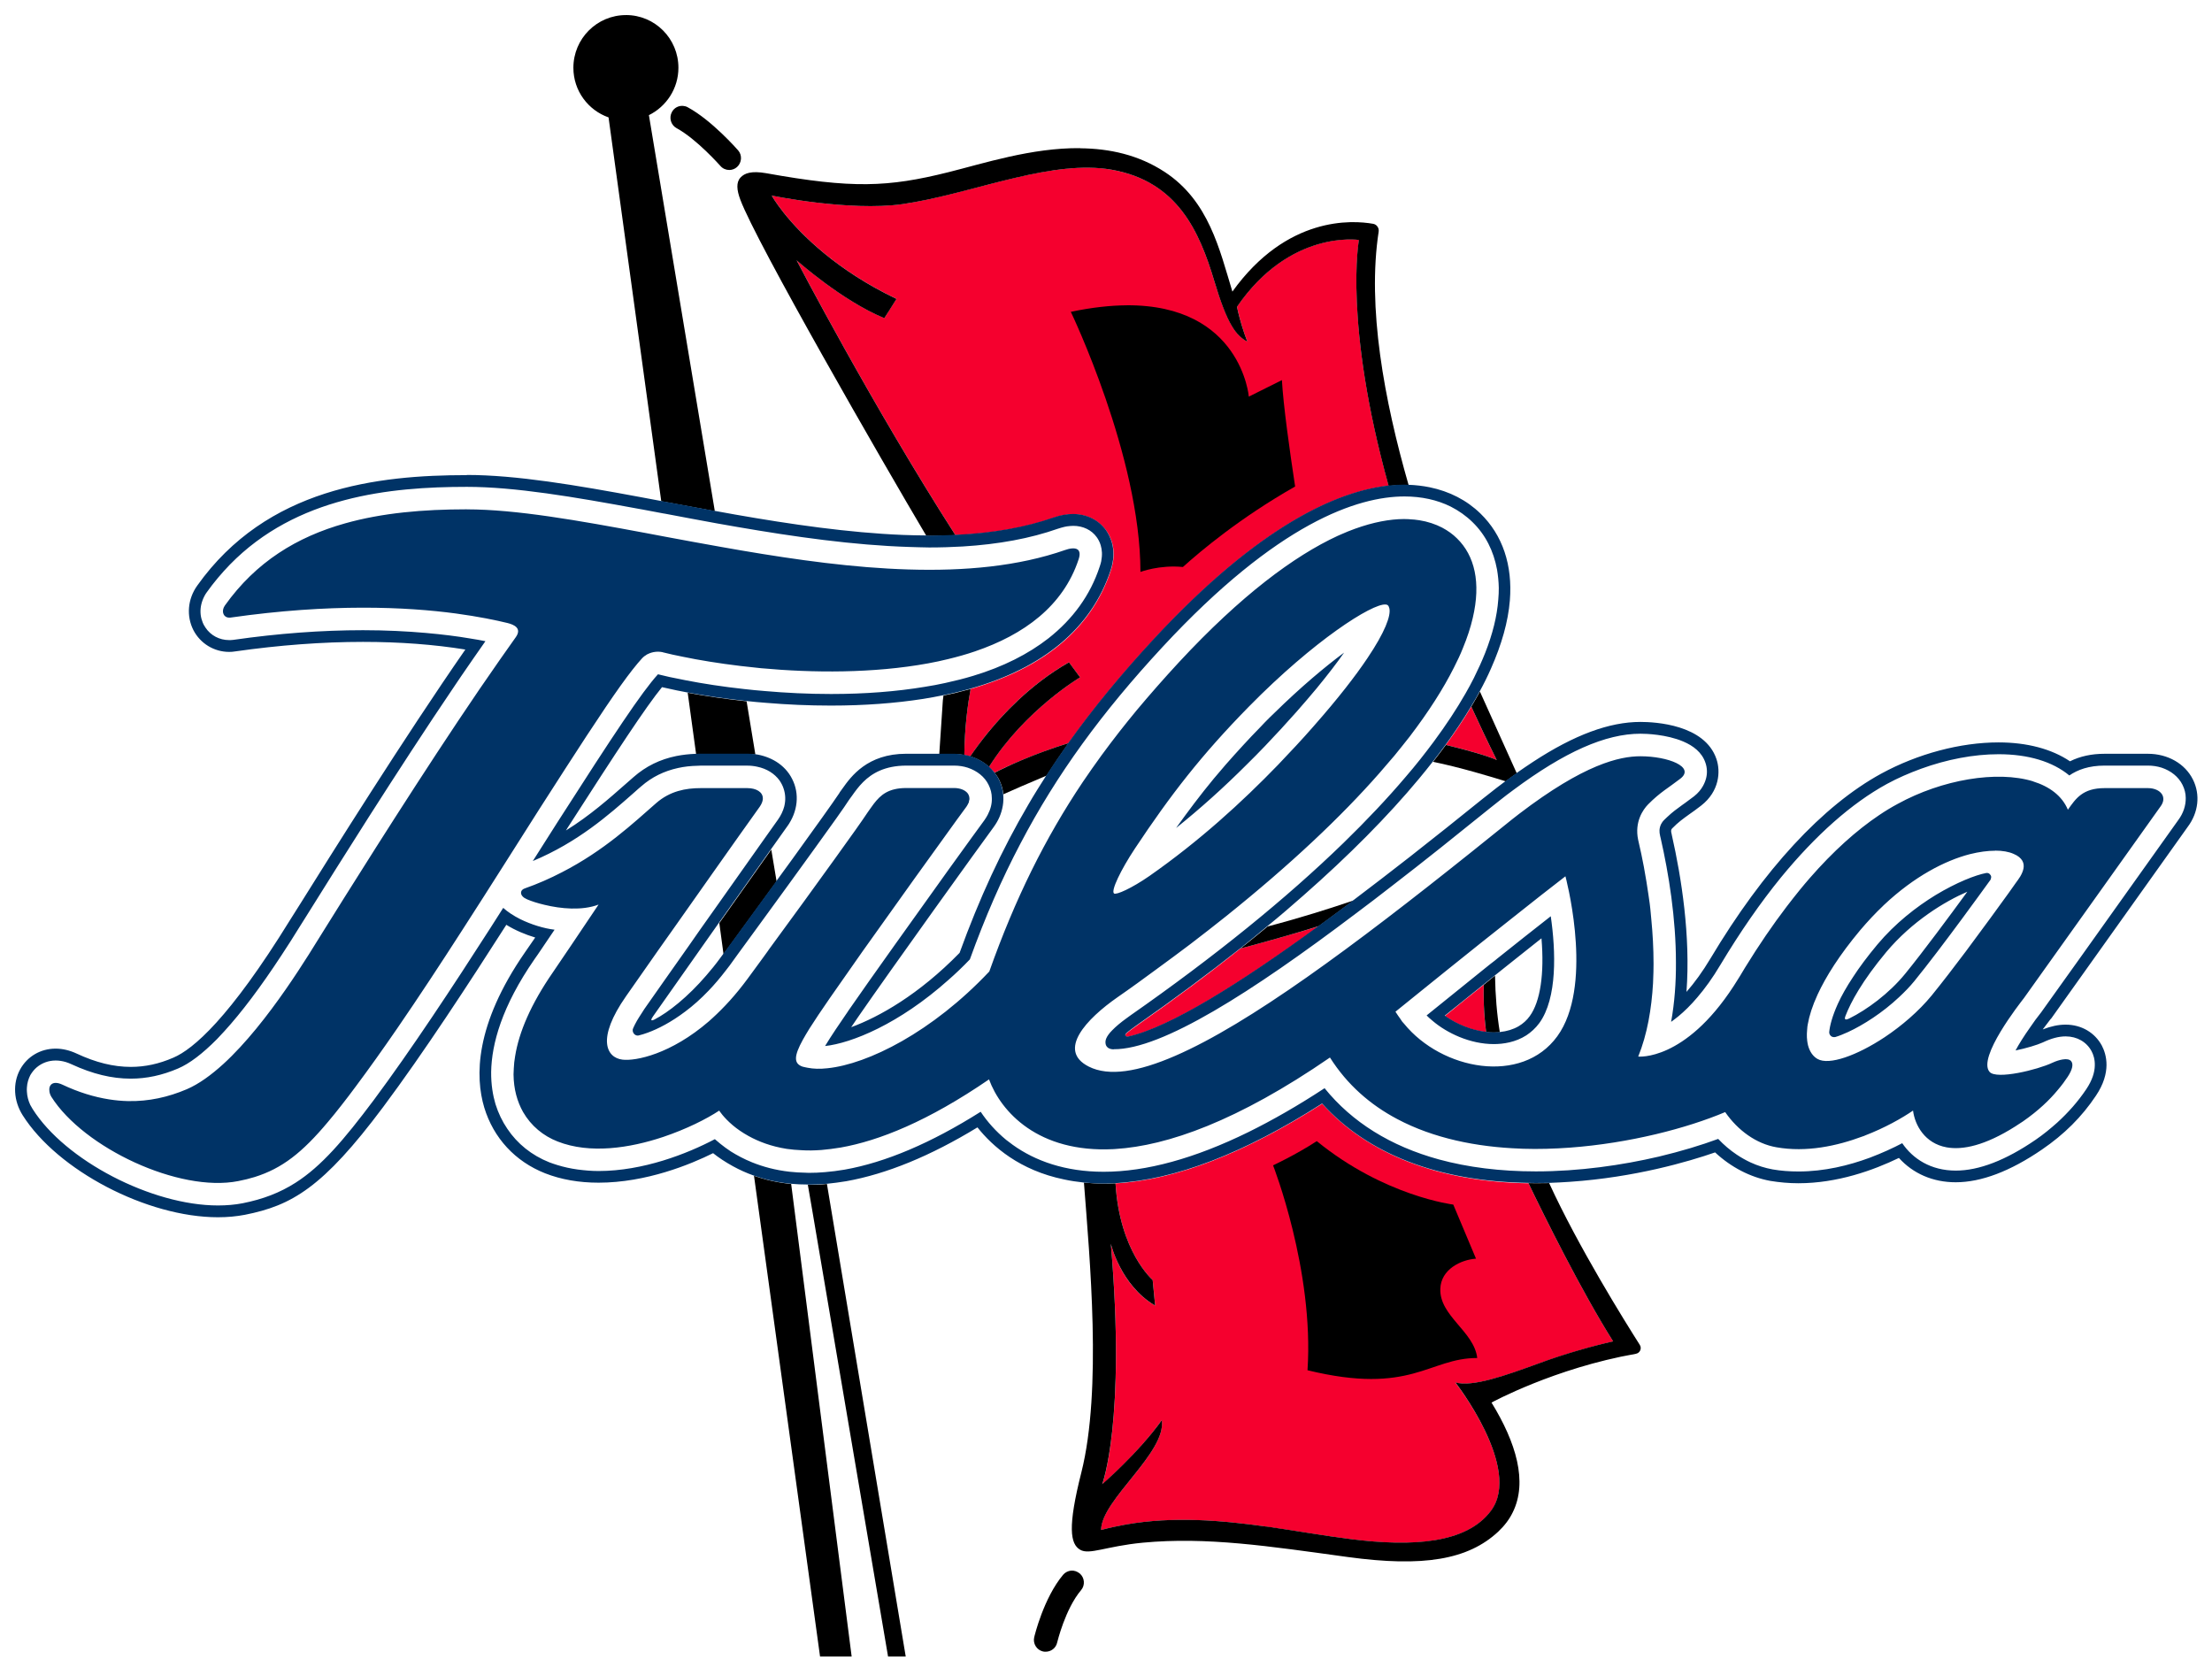 <svg height="53pt" viewBox="0 0 70 53" width="70pt" xmlns="http://www.w3.org/2000/svg"><path d="m34.465 5.305c-1.707-.023-3.73.766-5.527 1.09-.125.023-.254.043-.375.062-1.684.238-4.137-.266-4.141-.27 0 .004.473.855 1.676 1.84.578.473 1.324.977 2.273 1.43l-.234.367c-.043.074-.094.152-.152.242-1.344-.551-2.777-1.832-2.777-1.832s2.418 4.633 5.027 8.699c1.195-.055 2.223-.234 3.117-.551.215-.074.418-.109.613-.109.426 0 .809.188 1.043.516.145.199.355.633.145 1.262-.602 1.828-2.113 3.09-4.438 3.75-.086.461-.188 1.211-.199 2.09.066.012.129.027.191.043.25-.375.758-1.066 1.496-1.762.457-.43 1-.859 1.625-1.215l.352.477s-1.754 1.039-2.883 2.832c.066.055.125.117.176.184.438-.223 1.215-.578 2.344-.938.781-1.094 1.672-2.176 2.707-3.293 3.359-3.625 5.832-4.672 7.422-4.848-1.434-5.156-.938-7.781-.938-7.781s-2.184-.336-3.863 2.117c0 0 .051.254.152.59.047.156.105.332.176.512-.363-.195-.633-.555-1.047-1.922-.473-1.574-1.168-3.152-3.25-3.516-.23-.043-.465-.062-.711-.066zm12.094 17.055c-.234.395-.504.797-.805 1.211.676.164 1.289.336 1.609.477-.289-.578-.555-1.141-.805-1.688zm-4.824 6.949c-.84.258-1.695.496-2.484.707-1.008.805-2.102 1.617-3.27 2.434-.082.055-.262.191-.316.234-.109.09-.02.137.047.121 1.328-.301 3.551-1.695 6.023-3.496zm5.219 1.852c-.461.367-.883.707-1.227.988.383.277.852.461 1.301.508-.082-.621-.086-1.164-.074-1.496zm-5.113 3.766c-2.461 1.574-4.66 2.418-6.539 2.52.129 2.164 1.176 3.059 1.176 3.059l.078.809c-1.098-.633-1.402-1.957-1.402-1.957.484 5.621-.273 7.613-.273 7.613s1.133-.973 1.883-2.031c.152 1.035-1.922 2.527-1.922 3.477.258-.07.52-.125.781-.172l.004-.004h.02c1.484-.258 2.988-.133 4.418.066h.004l.008.004c.926.129 1.824.289 2.668.395 1.969.25 3.664.137 4.438-.895 1.004-1.34-1.129-4.062-1.129-4.062.547.148 1.559-.207 2.66-.609.789-.289 1.691-.547 2.336-.691-1.004-1.594-2.156-3.918-2.68-5.004-2.836-.047-5.082-.91-6.527-2.516zm0 0" fill="#f5002e"/><path d="m19.809.477c-.918 0-1.664.746-1.664 1.668 0 .73.469 1.344 1.113 1.57l1.668 12.148c.066.012.133.023.199.035.484.09.988.184 1.496.277l-2.086-12.531c.551-.273.934-.84.934-1.5 0-.922-.742-1.668-1.66-1.668zm1.816 2.875c-.148-.016-.293.059-.363.195-.098.18-.031.41.148.508.641.348 1.379 1.188 1.387 1.195.074.086.176.129.281.129.086 0 .176-.031.246-.094.152-.137.168-.375.035-.527-.035-.039-.836-.953-1.594-1.363-.047-.027-.094-.039-.141-.043zm12.559 1.336c-1.535-.016-3.074.488-4.176.762-1.91.477-3.043.52-5.762.031-.469-.082-.688 0-.812.137-.141.152-.121.391-.008.695.5 1.352 4.5 8.301 5.887 10.641.031 0 .062.004.094.004.285 0 .559-.008.828-.023-2.609-4.066-5.027-8.699-5.027-8.699s1.434 1.281 2.777 1.832c.059-.09.109-.168.152-.238l.234-.371c-.949-.453-1.695-.957-2.273-1.43-1.203-.984-1.676-1.836-1.676-1.84 0 0 2.453.508 4.141.27.121-.02.25-.039.375-.062 2.055-.367 4.398-1.348 6.238-1.027 2.082.367 2.777 1.945 3.25 3.52.41 1.371.684 1.727 1.047 1.922-.07-.18-.129-.355-.176-.512-.102-.336-.152-.59-.152-.59 1.68-2.453 3.859-2.117 3.859-2.117s-.492 2.625.941 7.785c.18-.02.344-.031.5-.031.047 0 .09.004.133.008-.777-2.699-1.316-5.637-.949-8.027.016-.117-.062-.227-.176-.246-.656-.117-2.73-.254-4.453 2.145-.406-1.332-.746-2.871-2.141-3.785-.828-.543-1.75-.742-2.676-.75zm1.473 4.973c-.516.004-1.105.066-1.77.207 0 0 2.203 4.582 2.203 8.23 0 0 .605-.23 1.344-.156.566-.512 1.824-1.566 3.551-2.547-.168-1.102-.375-2.578-.418-3.367l-1.047.523s-.242-2.91-3.863-2.891zm-1.828 11.297c-.625.355-1.168.785-1.625 1.215-.738.695-1.246 1.387-1.5 1.762.227.07.43.18.594.332 1.129-1.793 2.879-2.832 2.883-2.832zm-3.113.844c-.277.078-.562.148-.859.207l-.02.156-.113 1.695h.473c.109 0 .219.012.32.031.008-.879.113-1.629.199-2.09zm16.117.082c-.086.16-.18.316-.273.477.25.547.516 1.109.805 1.688-.32-.141-.934-.312-1.609-.477-.129.176-.266.355-.406.535.859.176 1.852.477 2.301.617.117-.09.234-.172.348-.254zm-25.07.039.266 1.941c.047 0 .094-.004.141-.004h1.484c.086 0 .172.008.25.016l-.277-1.684c-.684-.074-1.316-.168-1.863-.27zm12.055 1.59c-1.133.355-1.906.715-2.344.941.055.066.105.141.145.223.074.145.117.301.133.457.277-.125.797-.352 1.367-.59.223-.344.457-.691.699-1.031zm-9.41 3.371c-.461.648-1.059 1.496-1.645 2.324l.133.984.152-.203.016-.023c.516-.707 1.035-1.418 1.512-2.074zm18.426 1.609c-.73.25-1.637.539-2.719.824-.277.23-.566.465-.863.699.789-.211 1.645-.449 2.484-.711.359-.262.727-.535 1.098-.812zm4.477 2.379c-.121.098-.238.191-.355.289-.012.332-.008.875.074 1.496.082.012.164.016.242.016.066 0 .133-.004.191-.008-.094-.578-.141-1.16-.152-1.793zm-5.641 5.238c-.672.438-1.383.766-1.383.766s1.301 3.316 1.09 6.484c3.285.801 3.84-.391 5.371-.387-.098-.844-1.199-1.328-1.168-2.191.02-.613.645-.918 1.129-.953l-.719-1.711s-2.176-.262-4.32-2.008zm-17.809 1.098 2.09 15.211h1l-1.801-14.07-.113-.883c-.441-.043-.832-.137-1.176-.258zm10.441.215c.18 2.371.578 6.551-.082 9.172-.438 1.73-.352 2.262-.039 2.445.293.172.809-.109 1.98-.223 2.035-.191 3.977.109 6.488.453 2.398.328 3.812.086 4.766-.805.199-.188.352-.391.457-.609.477-.961.109-2.203-.672-3.473 0 0 1.992-1.09 4.566-1.543.133-.023.199-.172.125-.285-.477-.75-1.941-3.098-2.867-5.117-.141.004-.281.004-.426.004-.078 0-.152 0-.23-.004.523 1.086 1.676 3.414 2.68 5.008-.645.145-1.547.398-2.336.691-1.102.402-2.109.758-2.656.609 0 0 2.129 2.723 1.125 4.062-.77 1.031-2.465 1.145-4.438.895-.84-.105-1.738-.266-2.668-.398-.004 0-.008 0-.012 0-1.43-.199-2.934-.324-4.418-.066-.008 0-.016.004-.023.004-.262.047-.52.102-.777.172 0-.949 2.07-2.441 1.922-3.477-.754 1.055-1.887 2.027-1.887 2.027s.758-1.992.273-7.609c0 0 .309 1.32 1.402 1.957l-.078-.809s-1.047-.895-1.176-3.059c-.129.008-.254.008-.379.008-.215 0-.422-.012-.621-.031zm-8.133.043c-.195.02-.387.027-.574.027-.012 0-.02-.004-.031-.004l.137.793 2.402 14.137h.559zm7.727 12.234c-.098.012-.188.055-.254.133-.617.738-.902 1.926-.914 1.977-.047.199.078.402.277.449.031.008.059.008.086.008.168 0 .324-.113.363-.289.004-.008.25-1.059.758-1.66.133-.156.113-.395-.043-.527-.082-.066-.18-.098-.273-.09zm0 0"/><path d="m14.773 15.035c-2.816 0-6.328.398-8.531 3.496-.305.426-.348.965-.121 1.41.219.422.652.688 1.133.688.062 0 .125-.004.191-.016 1.398-.199 2.758-.301 4.043-.301 1.16 0 2.246.082 3.238.242-1.93 2.781-4.289 6.551-5.207 8.02l-.207.328c-.035.055-.078.129-.133.211-1.922 3.117-3.07 4.09-3.691 4.355-.457.199-.898.293-1.348.293-.547 0-1.105-.137-1.715-.422-.219-.102-.445-.156-.664-.156-.477 0-.898.246-1.125.66-.238.438-.207.992.082 1.449 1.105 1.746 3.934 3.227 6.18 3.227.301 0 .586-.027.852-.078 1.48-.293 2.465-.855 4.375-3.41 1.273-1.703 2.727-3.934 3.898-5.766.277.172.602.309.914.402-.133.195-.246.355-.324.469-1.594 2.301-1.578 3.941-1.289 4.91.293.965.977 1.707 1.926 2.082.508.199 1.074.297 1.691.297 1.512 0 2.918-.582 3.625-.934.176.141.387.281.629.414.199.109.418.211.664.297.344.121.734.215 1.176.258.168.016.344.023.527.023.012 0 .02.004.031.004.188 0 .383-.012.574-.027.203-.02.406-.047.617-.082 1.266-.227 2.656-.793 4.148-1.703.48.605 1.336 1.359 2.742 1.648.195.043.406.074.625.098.199.016.406.031.625.031.121 0 .246-.004.375-.012 1.879-.102 4.078-.945 6.539-2.52 1.445 1.605 3.691 2.469 6.527 2.512.078 0 .152.004.23.004.145 0 .285 0 .426-.004.227-.008.449-.02.668-.035 2.051-.141 3.742-.637 4.586-.93.508.473 1.121.789 1.75.902.289.047.582.074.887.074 1.234 0 2.371-.41 3.18-.801.449.496 1.074.77 1.797.77.809 0 1.727-.348 2.73-1.035.703-.48 1.262-1.035 1.707-1.703.5-.742.332-1.312.188-1.586-.223-.414-.648-.664-1.148-.664-.227 0-.465.051-.723.152.074-.098.156-.207.246-.324l.012-.012c.004-.004.008-.008.012-.012l4.316-6.059c.344-.457.406-1.023.168-1.5-.25-.504-.797-.816-1.426-.816h-1.371c-.41 0-.773.078-1.094.238-.582-.391-1.359-.598-2.262-.598-1.207 0-2.555.359-3.711.988-1.852 1.012-3.723 3.035-5.406 5.852-.246.41-.5.762-.758 1.055.133-1.77-.16-3.621-.461-4.953l-.004-.02c-.004-.031-.012-.055-.016-.07-.016-.078.008-.109.031-.133.191-.195.336-.297.535-.441.113-.078.238-.168.383-.281.574-.449.617-1.074.48-1.473-.371-1.09-1.938-1.172-2.406-1.172-.98 0-2.086.406-3.395 1.262-.172.113-.344.23-.523.355-.113.082-.23.164-.348.254-.195.145-.398.301-.602.465-.035.027-.07.055-.105.082-.762.617-1.543 1.238-2.32 1.848-.602.469-1.199.93-1.789 1.375-.371.277-.738.551-1.098.812-2.473 1.805-4.695 3.199-6.023 3.5-.066.016-.156-.031-.043-.125.051-.043.23-.176.312-.234 1.168-.816 2.262-1.629 3.273-2.43.293-.234.578-.469.859-.703.395-.32.77-.645 1.133-.965 1.449-1.273 2.676-2.512 3.66-3.695.152-.184.301-.367.441-.547.141-.18.277-.359.406-.535.301-.414.57-.816.805-1.211.098-.16.188-.32.273-.477.133-.242.25-.48.355-.719.34-.766.543-1.484.598-2.156.09-1.117-.23-2.07-.93-2.75-.438-.426-.984-.703-1.609-.832-.215-.043-.438-.07-.668-.078-.043 0-.086-.004-.133-.004-.152 0-.32.008-.5.027-1.59.176-4.059 1.223-7.422 4.848-1.035 1.117-1.926 2.199-2.707 3.293-.242.344-.477.684-.699 1.031-.195.305-.387.609-.566.918-.852 1.449-1.555 2.977-2.18 4.699-1.293 1.324-2.547 2.027-3.43 2.352.078-.117.152-.223.207-.305 1.059-1.535 3.879-5.457 4.301-6.027.074-.102.133-.203.18-.309.105-.242.148-.492.121-.738-.016-.156-.059-.312-.133-.457-.039-.082-.09-.156-.145-.227-.051-.066-.109-.129-.172-.188-.168-.148-.371-.258-.594-.328-.062-.016-.125-.031-.188-.043-.105-.02-.215-.031-.324-.031h-1.512c-1.23 0-1.746.719-2.02 1.105l-.082.113c-.004.004-.008.012-.008.016l-.012.02c-.195.293-.758 1.078-1.477 2.074-.164.227-.336.461-.512.703-.477.656-.996 1.367-1.512 2.074l-.016.023-.148.203-.109.148c-.137.188-.281.363-.426.531-.59.688-1.203 1.172-1.648 1.402-.148.074-.09-.031-.047-.094.25-.355.867-1.234 1.57-2.23.172-.242.348-.492.523-.742.586-.828 1.184-1.672 1.645-2.324.199-.281.371-.523.508-.715 0-.004.004-.004.004-.004.34-.473.398-1.039.156-1.508-.113-.227-.289-.41-.5-.543-.195-.121-.422-.203-.668-.238-.082-.008-.168-.016-.254-.016h-1.484c-.047 0-.094.004-.141.004-.215.008-.422.031-.617.07-.516.105-.965.324-1.355.668-.082.07-.164.145-.25.219-.52.457-1.121.992-1.887 1.469.016-.027.031-.055.047-.078 1.578-2.457 2.473-3.82 2.992-4.457.051.012.105.023.16.035.199.047.414.09.645.133.547.102 1.18.195 1.863.27.207.023.422.043.637.059.652.055 1.34.086 2.043.086 1.059 0 2.031-.074 2.914-.211.219-.035.43-.074.637-.117.297-.059.582-.129.859-.207 2.324-.66 3.836-1.926 4.441-3.75.207-.633-.004-1.062-.148-1.266-.234-.328-.617-.512-1.043-.512-.195 0-.398.035-.613.109-.895.312-1.922.496-3.117.551-.27.012-.543.023-.828.023-.031 0-.062-.004-.094-.004-.242 0-.484-.008-.73-.016-1.723-.07-3.551-.336-5.312-.645-.219-.039-.434-.078-.648-.117-.508-.094-1.008-.188-1.496-.277-.066-.012-.133-.023-.199-.035-.215-.043-.426-.082-.641-.121-2.039-.379-3.945-.703-5.512-.703zm0 .371c1.523 0 3.402.32 5.414.691.051.008.102.02.152.027.211.039.426.082.641.121.023.004.051.008.074.012.531.102 1.078.203 1.633.305.215.039.43.074.645.113 1.809.312 3.68.578 5.441.633.211.004.422.016.629.016h.016c.363 0 .711-.012 1.047-.031 1.141-.07 2.137-.254 3.012-.562.07-.023.141-.043.207-.059.031-.004.055-.008.082-.016.066-.008.137-.016.199-.016.305 0 .578.129.742.359.047.066.094.148.125.254.02.066.035.145.039.23s-.004.18-.023.281c-.012.055-.027.105-.047.164-.297.906-.848 1.66-1.621 2.27-.641.5-1.434.902-2.383 1.188-.281.086-.582.16-.887.227-.211.047-.422.086-.645.121-.891.148-1.879.227-2.965.227-.723 0-1.434-.035-2.102-.094-.215-.016-.43-.039-.641-.062-.684-.074-1.312-.172-1.852-.277-.184-.035-.359-.07-.52-.105-.129-.031-.25-.059-.363-.086-.516.566-1.402 1.906-3.172 4.668-.234.367-.5.789-.789 1.242 1.426-.598 2.391-1.449 3.184-2.148.023-.02.043-.039.062-.055.062-.055.125-.113.188-.164.336-.293.719-.48 1.164-.578.195-.043.398-.066.617-.07.031 0 .059-.004.09-.004h1.484c.109 0 .215.012.316.035.297.062.543.215.703.434.027.039.051.082.074.125.023.043.039.086.055.133.031.09.047.184.051.277.004.098-.008.191-.031.289-.039.145-.105.285-.203.422-.129.18-.277.387-.441.621-.426.598-.953 1.348-1.488 2.105-.176.246-.352.496-.523.738-.125.176-.246.352-.363.52-.598.844-1.121 1.594-1.41 2.004-.031.047-.055.086-.082.129-.059.09-.109.168-.152.242-.047.086-.09.164-.117.23-.016.031-.02.059-.016.086.008.082.074.152.16.152.016 0 .027-.004.043-.008.082-.02.172-.047.266-.082.332-.121.746-.332 1.195-.672.242-.18.492-.402.742-.664.18-.188.359-.398.539-.633.039-.051.078-.102.121-.156l.254-.352c.195-.266.391-.531.582-.797.68-.93 1.336-1.836 1.863-2.566.527-.73.926-1.285 1.082-1.531l.012-.016s.008-.012.016-.023c.02-.027.051-.07.066-.09.094-.133.203-.285.348-.43.277-.277.688-.523 1.371-.523h1.512c.152 0 .297.023.43.066.293.098.535.285.66.543.066.133.102.273.102.418.008.176-.039.355-.129.527-.031.059-.066.117-.105.172-.145.195-.574.789-1.121 1.547-1.035 1.445-2.492 3.48-3.188 4.488-.02.031-.043.07-.07.105-.188.273-.469.684-.664 1.008.832-.09 2.336-.691 3.906-2.094.227-.199.453-.414.676-.648.477-1.32 1-2.527 1.602-3.668 1.145-2.184 2.57-4.141 4.5-6.223 3.645-3.93 6.176-4.758 7.652-4.758.539 0 1.035.109 1.461.32.254.129.488.293.691.492.41.398.668.91.777 1.504.031.184.051.375.055.578 0 .121-.004.242-.016.367-.039.531-.18 1.094-.414 1.688-.102.258-.223.523-.359.797-.082.164-.172.328-.266.492-.281.492-.617 1-1.004 1.523-.137.184-.277.367-.426.555-.148.188-.305.375-.469.566-.574.676-1.23 1.371-1.961 2.082-1.805 1.754-4.074 3.594-6.746 5.461-.043.031-.086.062-.129.094-.168.121-.324.25-.445.375-.09.09-.156.18-.188.258-.02.051-.027.098-.023.141 0 .027.008.051.016.074.027.062.082.105.164.121.02.004.043.008.066.008.008 0 .012-.004.016-.004 1.523.012 4.375-1.812 7.637-4.277.387-.289.777-.586 1.172-.895.508-.391 1.02-.793 1.535-1.203.523-.418 1.055-.844 1.582-1.27.105-.086.207-.164.305-.242.141-.109.277-.219.414-.316 1.629-1.211 2.918-1.781 4.023-1.781.18 0 .82.02 1.352.246.316.133.594.344.703.672.027.074.043.16.047.246.008.156-.031.32-.121.484-.062.113-.152.227-.285.332-.066.051-.133.102-.195.145-.059.047-.117.086-.172.125-.172.125-.32.23-.488.391-.031.031-.062.059-.098.094-.062.062-.129.164-.141.312 0 .047 0 .102.016.16 0 .008.004.02.004.031.004.004.004.008.004.016.004.016.008.027.012.047.258 1.137.484 2.539.484 3.938.004.633-.043 1.27-.152 1.879.074-.051.148-.113.23-.176.188-.156.391-.352.602-.602.234-.273.48-.609.73-1.031.621-1.035 1.262-1.961 1.918-2.766 1.098-1.336 2.227-2.34 3.348-2.953.344-.188.707-.344 1.078-.48.816-.297 1.668-.461 2.457-.461.938 0 1.711.234 2.238.672.262-.18.617-.312 1.117-.312h1.371c.152 0 .297.023.434.066.293.098.531.285.66.543.066.133.102.273.102.414.004.238-.074.484-.238.703l-3.047 4.277-1.273 1.781-.008.012c-.137.172-.254.332-.359.488-.199.281-.355.531-.461.73.332-.066.691-.176.863-.254.27-.129.504-.191.723-.191.359 0 .664.176.82.469.055.102.109.258.102.457-.004.203-.074.453-.27.746-.262.391-.57.738-.922 1.059-.215.191-.438.375-.684.543-.941.645-1.789.973-2.523.973-.793 0-1.359-.375-1.695-.867-.289.152-.637.312-1.031.461-.656.242-1.43.434-2.25.434-.281 0-.559-.02-.82-.066-.238-.043-.473-.117-.695-.219-.152-.07-.297-.152-.438-.246-.211-.141-.41-.309-.59-.5-.539.199-1.172.391-1.875.559-1.168.273-2.52.469-3.898.469-1.125 0-2.148-.129-3.066-.379-1.523-.418-2.746-1.176-3.617-2.254-.84.551-1.645 1.012-2.414 1.391-1.695.832-3.23 1.254-4.578 1.254-1.215 0-2.168-.344-2.875-.852-.07-.051-.141-.105-.207-.156-.328-.27-.598-.574-.809-.891-1.566.988-3.008 1.602-4.309 1.832-.211.035-.414.062-.613.078-.176.016-.348.023-.516.023-.031 0-.062-.004-.094-.004-.18-.004-.352-.012-.512-.031-.457-.051-.848-.16-1.188-.297-.254-.102-.477-.223-.672-.344-.121-.082-.234-.16-.332-.242-.062-.051-.125-.102-.176-.148-.879.465-2.273 1.008-3.68 1.008-.227 0-.445-.02-.656-.047-.227-.031-.441-.078-.645-.141-.086-.027-.172-.055-.254-.086-.562-.223-1.016-.59-1.332-1.062-.16-.234-.285-.496-.375-.781-.082-.277-.141-.617-.137-1.02.016-.887.336-2.07 1.375-3.57.055-.078.133-.188.215-.312.035-.051.07-.102.105-.156.094-.141.199-.293.312-.461-.336-.039-.742-.164-1.09-.336-.207-.105-.395-.227-.535-.355-.133.207-.27.422-.406.637-1.18 1.84-2.516 3.867-3.691 5.445-.949 1.266-1.656 2.094-2.477 2.617-.496.316-1.027.52-1.672.648-.242.047-.508.07-.781.07-2.098 0-4.84-1.426-5.867-3.055-.027-.043-.051-.086-.074-.129-.062-.133-.098-.273-.105-.414-.004-.047-.004-.09 0-.137.008-.137.047-.27.109-.391.055-.094.125-.18.203-.246.164-.137.371-.215.598-.215.105 0 .207.016.316.047.062.02.129.043.191.074.66.305 1.27.453 1.867.453.504 0 .992-.105 1.496-.32.367-.156.777-.469 1.234-.93.074-.078.152-.16.23-.246.547-.598 1.156-1.406 1.816-2.414.191-.289.383-.59.582-.914.051-.082.094-.152.133-.211l.203-.324c.406-.648 1.066-1.707 1.844-2.926.836-1.309 1.805-2.805 2.727-4.164.066-.098.133-.195.195-.289.262-.383.52-.754.766-1.105-.148-.031-.312-.059-.484-.086-.406-.07-.879-.129-1.41-.176-.586-.051-1.246-.086-1.98-.086-1.305 0-2.684.102-4.098.305-.012 0-.023 0-.039.004-.031.004-.066.004-.102.004-.305 0-.582-.148-.746-.395-.02-.031-.039-.059-.055-.09-.02-.039-.039-.082-.051-.125-.031-.082-.047-.168-.051-.258-.008-.176.035-.355.121-.52.02-.043.047-.082.074-.121.23-.324.477-.613.734-.879 2.105-2.156 5.066-2.461 7.496-2.461zm0 .711c-1.379 0-2.68.113-3.855.445-1.516.426-2.816 1.215-3.801 2.598-.109.156-.066.332.07.375.031.008.066.012.105.008 3.168-.453 5.57-.34 7.141-.129.715.098 1.262.211 1.629.301.203.051.469.164.254.457-.16.223-.328.461-.496.703-1.691 2.41-3.785 5.715-4.93 7.539-.289.465-.52.832-.664 1.062-.391.621-1.727 2.887-3.16 4.195-.383.348-.773.633-1.156.797-.586.25-1.199.387-1.848.375h-.004c-.004 0-.008 0-.012 0-.195-.004-.395-.023-.598-.055-.469-.074-.961-.223-1.473-.465-.312-.145-.445.016-.41.219.008.055.027.109.062.168 1.02 1.609 4.039 3.035 5.914 2.664.184-.035.355-.078.52-.129.863-.27 1.504-.77 2.32-1.746.066-.078.137-.164.207-.25.074-.09.145-.184.223-.281.145-.184.293-.379.449-.59.418-.559.859-1.18 1.305-1.828.688-1 1.387-2.066 2.051-3.098.941-1.457 1.805-2.836 2.441-3.832.605-.949 1.102-1.711 1.508-2.336.902-1.375 1.391-2.055 1.754-2.453.027-.027.051-.051.078-.07.008-.004.016-.008.02-.012.023-.016.043-.031.062-.043l.012-.004c.156-.082.332-.094.469-.066.008.004.02.004.027.008.188.047.391.094.617.137.523.109 1.148.211 1.832.293.211.023.422.047.641.07 1.648.152 3.562.164 5.289-.152.219-.039.434-.086.641-.137.289-.07.57-.148.844-.242 1.551-.527 2.793-1.434 3.281-2.91.059-.172.031-.266-.027-.312-.094-.07-.273-.031-.395.012-1.488.52-3.188.672-4.965.617-1.723-.051-3.523-.301-5.289-.602-.215-.035-.43-.074-.645-.113-.586-.102-1.16-.211-1.73-.316-.215-.039-.43-.082-.641-.121-2.137-.398-4.109-.75-5.668-.75zm29.824.312c-.109-.008-.223-.004-.336 0-.473.027-1.004.148-1.602.387-.074.031-.152.066-.23.098-.031.016-.062.027-.098.043-1.379.637-3.062 1.887-5.02 3.996-.477.516-.922 1.023-1.344 1.527-.184.223-.363.445-.535.664-.199.254-.387.504-.574.758-.203.277-.398.559-.59.84-1.199 1.789-2.141 3.691-2.961 6-1.812 1.922-3.844 2.93-5.121 3.062-.238.027-.449.02-.629-.016-.055-.012-.109-.02-.16-.035-.281-.098-.277-.332.012-.855.055-.102.125-.215.203-.344.168-.266.383-.586.648-.969.258-.371.621-.891 1.031-1.473 1.031-1.453 2.355-3.297 2.984-4.164.141-.191.246-.34.309-.422.027-.039.047-.078.062-.113l.008-.008c.008-.023.008-.043.012-.062.004-.02.012-.035.012-.051.004-.004 0-.012 0-.02 0-.062-.02-.121-.055-.168-.082-.105-.242-.168-.43-.168h-1.512c-.57 0-.816.223-1.027.496-.066.086-.125.176-.191.266-.156.238-.535.773-1.035 1.465-.582.812-1.332 1.84-2.102 2.891l-.023.035c-.059.082-.125.168-.184.254-.156.211-.309.422-.461.629-.188.254-.375.484-.562.691-.184.203-.367.387-.547.551-.039.031-.074.07-.113.102-1.207 1.043-2.32 1.266-2.738 1.215-.258-.031-.461-.199-.488-.52-.027-.324.129-.812.602-1.488.219-.316.586-.84 1.023-1.461.148-.207.301-.426.461-.652.234-.336.48-.684.727-1.031.176-.25.352-.5.523-.742.586-.832 1.133-1.602 1.496-2.109.062-.09.09-.168.098-.238 0-.008 0-.016 0-.023.004-.207-.215-.328-.488-.328h-1.484c-.465 0-.965.09-1.406.477-.715.625-1.641 1.5-2.984 2.188-.363.188-.754.363-1.18.512-.035.012-.062.031-.082.055-.047.062-.043.16.078.242.027.016.055.031.09.047.137.059.328.121.547.172.516.125 1.188.191 1.711-.008-.617.918-1.188 1.77-1.441 2.137-.707 1.02-1.078 1.906-1.199 2.656-.023.133-.039.266-.043.391-.004.066-.008.129-.008.188.004.469.117.863.301 1.191.254.441.641.758 1.094.934 1.02.402 2.281.211 3.344-.145.73-.246 1.367-.566 1.77-.832 0 0 .133.215.43.465.133.113.301.23.5.34.312.172.711.328 1.207.406.152.023.312.035.484.043.191.012.395.008.613-.008.191-.016.398-.043.613-.078 1.211-.215 2.754-.828 4.691-2.156.379 1.027 1.555 2.328 3.934 2.207.02-.004.039-.004.062-.004 1.648-.102 3.871-.883 6.793-2.895.547.863 1.277 1.496 2.125 1.945 1.152.613 2.516.887 3.898.938.027.004.055.004.086.004.492.016.992 0 1.48-.035 1.906-.141 3.715-.617 4.918-1.125.402.582.988 1.004 1.621 1.113.945.168 1.914-.039 2.73-.344.02-.008.039-.016.059-.02 0 0 0-.004.004-.004.641-.246 1.184-.555 1.531-.793.059.461.371 1.039 1.066 1.164.504.09 1.211-.055 2.172-.664.004-.004.008-.008.012-.008.02-.012.039-.027.059-.039.055-.035.109-.07.168-.109.496-.344.848-.688 1.09-.98.145-.168.25-.316.328-.434.152-.23.184-.402.109-.492-.047-.059-.141-.078-.273-.055-.094.016-.199.047-.324.105-.461.219-1.762.539-1.984.289-.395-.449.953-2.164 1.086-2.336l2.496-3.5 1.82-2.555c.117-.152.117-.289.055-.391-.074-.121-.242-.199-.445-.199h-1.371c-.699 0-.914.332-1.164.684-.184-.441-.582-.734-1.098-.895-.004 0-.004 0-.004-.004-1.141-.348-2.875-.059-4.285.715-.195.105-.391.223-.586.355-.715.48-1.453 1.141-2.195 1.992-.105.121-.211.246-.316.375-.137.168-.277.348-.418.531-.438.574-.879 1.219-1.316 1.93-.055.094-.109.18-.164.273-.066.105-.129.207-.195.309-1.551 2.387-3.02 2.23-3.02 2.23.289-.711.422-1.516.469-2.32 0-.039.004-.074.004-.113.008-.164.012-.332.012-.496v-.012c0-.48-.027-.953-.07-1.395-.008-.113-.02-.223-.031-.332-.008-.059-.016-.117-.02-.172-.016-.094-.027-.184-.039-.273-.02-.141-.043-.277-.062-.406-.113-.711-.238-1.215-.266-1.344-.117-.566.156-.953.316-1.117.387-.391.637-.516 1.023-.816.473-.371-.395-.707-1.266-.707-.66 0-1.781.25-3.84 1.824-.145.113-.297.23-.453.359-.355.285-.707.566-1.051.844-3.738 2.988-7.035 5.438-9.379 6.453-1.168.508-2.102.66-2.734.34-1.016-.512-.07-1.512.91-2.195.43-.297.836-.594 1.234-.887.363-.266.719-.527 1.059-.785.391-.301.773-.594 1.137-.887 2.047-1.641 3.648-3.156 4.859-4.535.164-.188.324-.375.477-.555.168-.207.332-.41.484-.605.598-.785 1.059-1.508 1.395-2.176.105-.207.203-.41.281-.609.141-.34.246-.66.316-.965.262-1.113.062-1.969-.5-2.516-.133-.133-.293-.246-.469-.34-.211-.109-.453-.191-.723-.234-.102-.016-.207-.027-.316-.031zm-.746 2.699c.031.004.051.012.066.023.027.023.039.059.051.102.051.23-.137.746-.695 1.574-.379.566-.93 1.277-1.688 2.137-.008.012-.016.02-.027.031-.172.199-.355.398-.543.602-.184.199-.375.402-.57.605-1.145 1.184-2.492 2.414-4.074 3.52-.559.387-1.047.605-1.117.551-.105-.082.211-.742.664-1.426 1.121-1.688 2.098-2.953 3.605-4.488 2.062-2.098 3.906-3.27 4.328-3.23zm-1.316 1.523c-.605.449-1.367 1.086-2.211 1.914-.098.094-.199.191-.297.293-.055.055-.102.105-.148.156-.184.188-.359.371-.523.551-.199.215-.387.426-.566.629-.129.152-.254.301-.379.445-.43.52-.812 1.031-1.188 1.555h.004c.75-.602 1.496-1.27 2.234-2.008.195-.191.387-.387.578-.586.332-.348.66-.703.992-1.078.234-.266.441-.508.633-.738.359-.438.648-.812.871-1.133zm20.602 6.266c.234 0 .43.035.582.102.145.059.23.137.277.215.094.16.027.344-.059.492-.004.004-.004.004-.004.008-.004.004-.004.008-.008.012-.043.07-.09.133-.125.18-.027.039-.113.16-.238.336-.293.406-.809 1.117-1.355 1.848-.363.484-.742.977-1.078 1.391-.41.5-.949.961-1.488 1.32-.879.582-1.762.898-2.125.688-.137-.078-.246-.223-.301-.434-.012-.051-.02-.102-.027-.156 0-.004 0-.012 0-.016-.008-.043-.008-.094-.008-.145 0-.02 0-.031 0-.051 0-.039.004-.082.008-.121.004-.035.004-.062.008-.098.004-.023.008-.051.012-.074.047-.27.145-.582.312-.945.262-.566.688-1.246 1.348-2.035.242-.285.484-.543.727-.773.008-.012.02-.02.027-.027.965-.906 1.93-1.402 2.715-1.605.297-.074.566-.109.801-.109zm-.25.707c-.004 0-.008 0-.008 0-.008 0-.012 0-.02 0-.348.066-.945.301-1.605.699-.613.375-1.281.895-1.844 1.566-.316.379-.566.715-.766 1.023-.215.324-.371.605-.484.852-.18.398-.254.695-.273.891-.004.047.016.09.043.117.027.031.066.047.113.047.012 0 .027 0 .039-.004.117-.035.254-.09.398-.156.484-.223 1.094-.613 1.617-1.105.172-.16.336-.328.48-.504.43-.527 1.008-1.293 1.504-1.965.387-.523.723-.988.91-1.246.008-.012.004-.02.008-.027.023-.051.016-.102-.02-.137-.023-.031-.055-.051-.094-.051zm-13.348.105s.82 3.027-.066 4.75c-.055.109-.121.215-.191.312-1.125 1.551-3.656 1.07-4.848-.395-.02-.023-.039-.043-.059-.066-.02-.023-.035-.055-.055-.082-.055-.078-.109-.152-.16-.234.004 0 1.246-1.012 2.703-2.176.352-.281.715-.57 1.078-.855.555-.441 1.105-.875 1.598-1.254zm12.719.488c-.57.781-1.398 1.898-1.965 2.594-.512.629-1.219 1.145-1.773 1.418-.176.086-.141-.023-.117-.086.168-.434.527-1.102 1.289-2.016.82-.977 1.852-1.602 2.566-1.91zm-13.184.777c-.555.434-1.141.898-1.699 1.344-.023.016-.043.035-.066.055-.051.039-.102.078-.152.117-.078.062-.156.125-.234.188-.715.574-1.355 1.09-1.777 1.434.055.055.113.109.176.16.25.215.547.391.859.52.352.145.727.227 1.09.227.305 0 .691-.059 1.031-.277.148-.098.289-.223.41-.387.574-.789.523-2.277.363-3.379zm-.293.699c.094 1.121-.035 2-.371 2.461-.094.133-.215.238-.352.32-.168.098-.367.16-.598.184-.062.004-.125.008-.191.008-.078 0-.16-.008-.242-.016-.449-.051-.918-.234-1.305-.512.348-.277.77-.621 1.23-.988.117-.094.234-.188.355-.285.203-.164.41-.324.617-.492.285-.227.57-.453.855-.68zm0 0" fill="#036"/></svg>